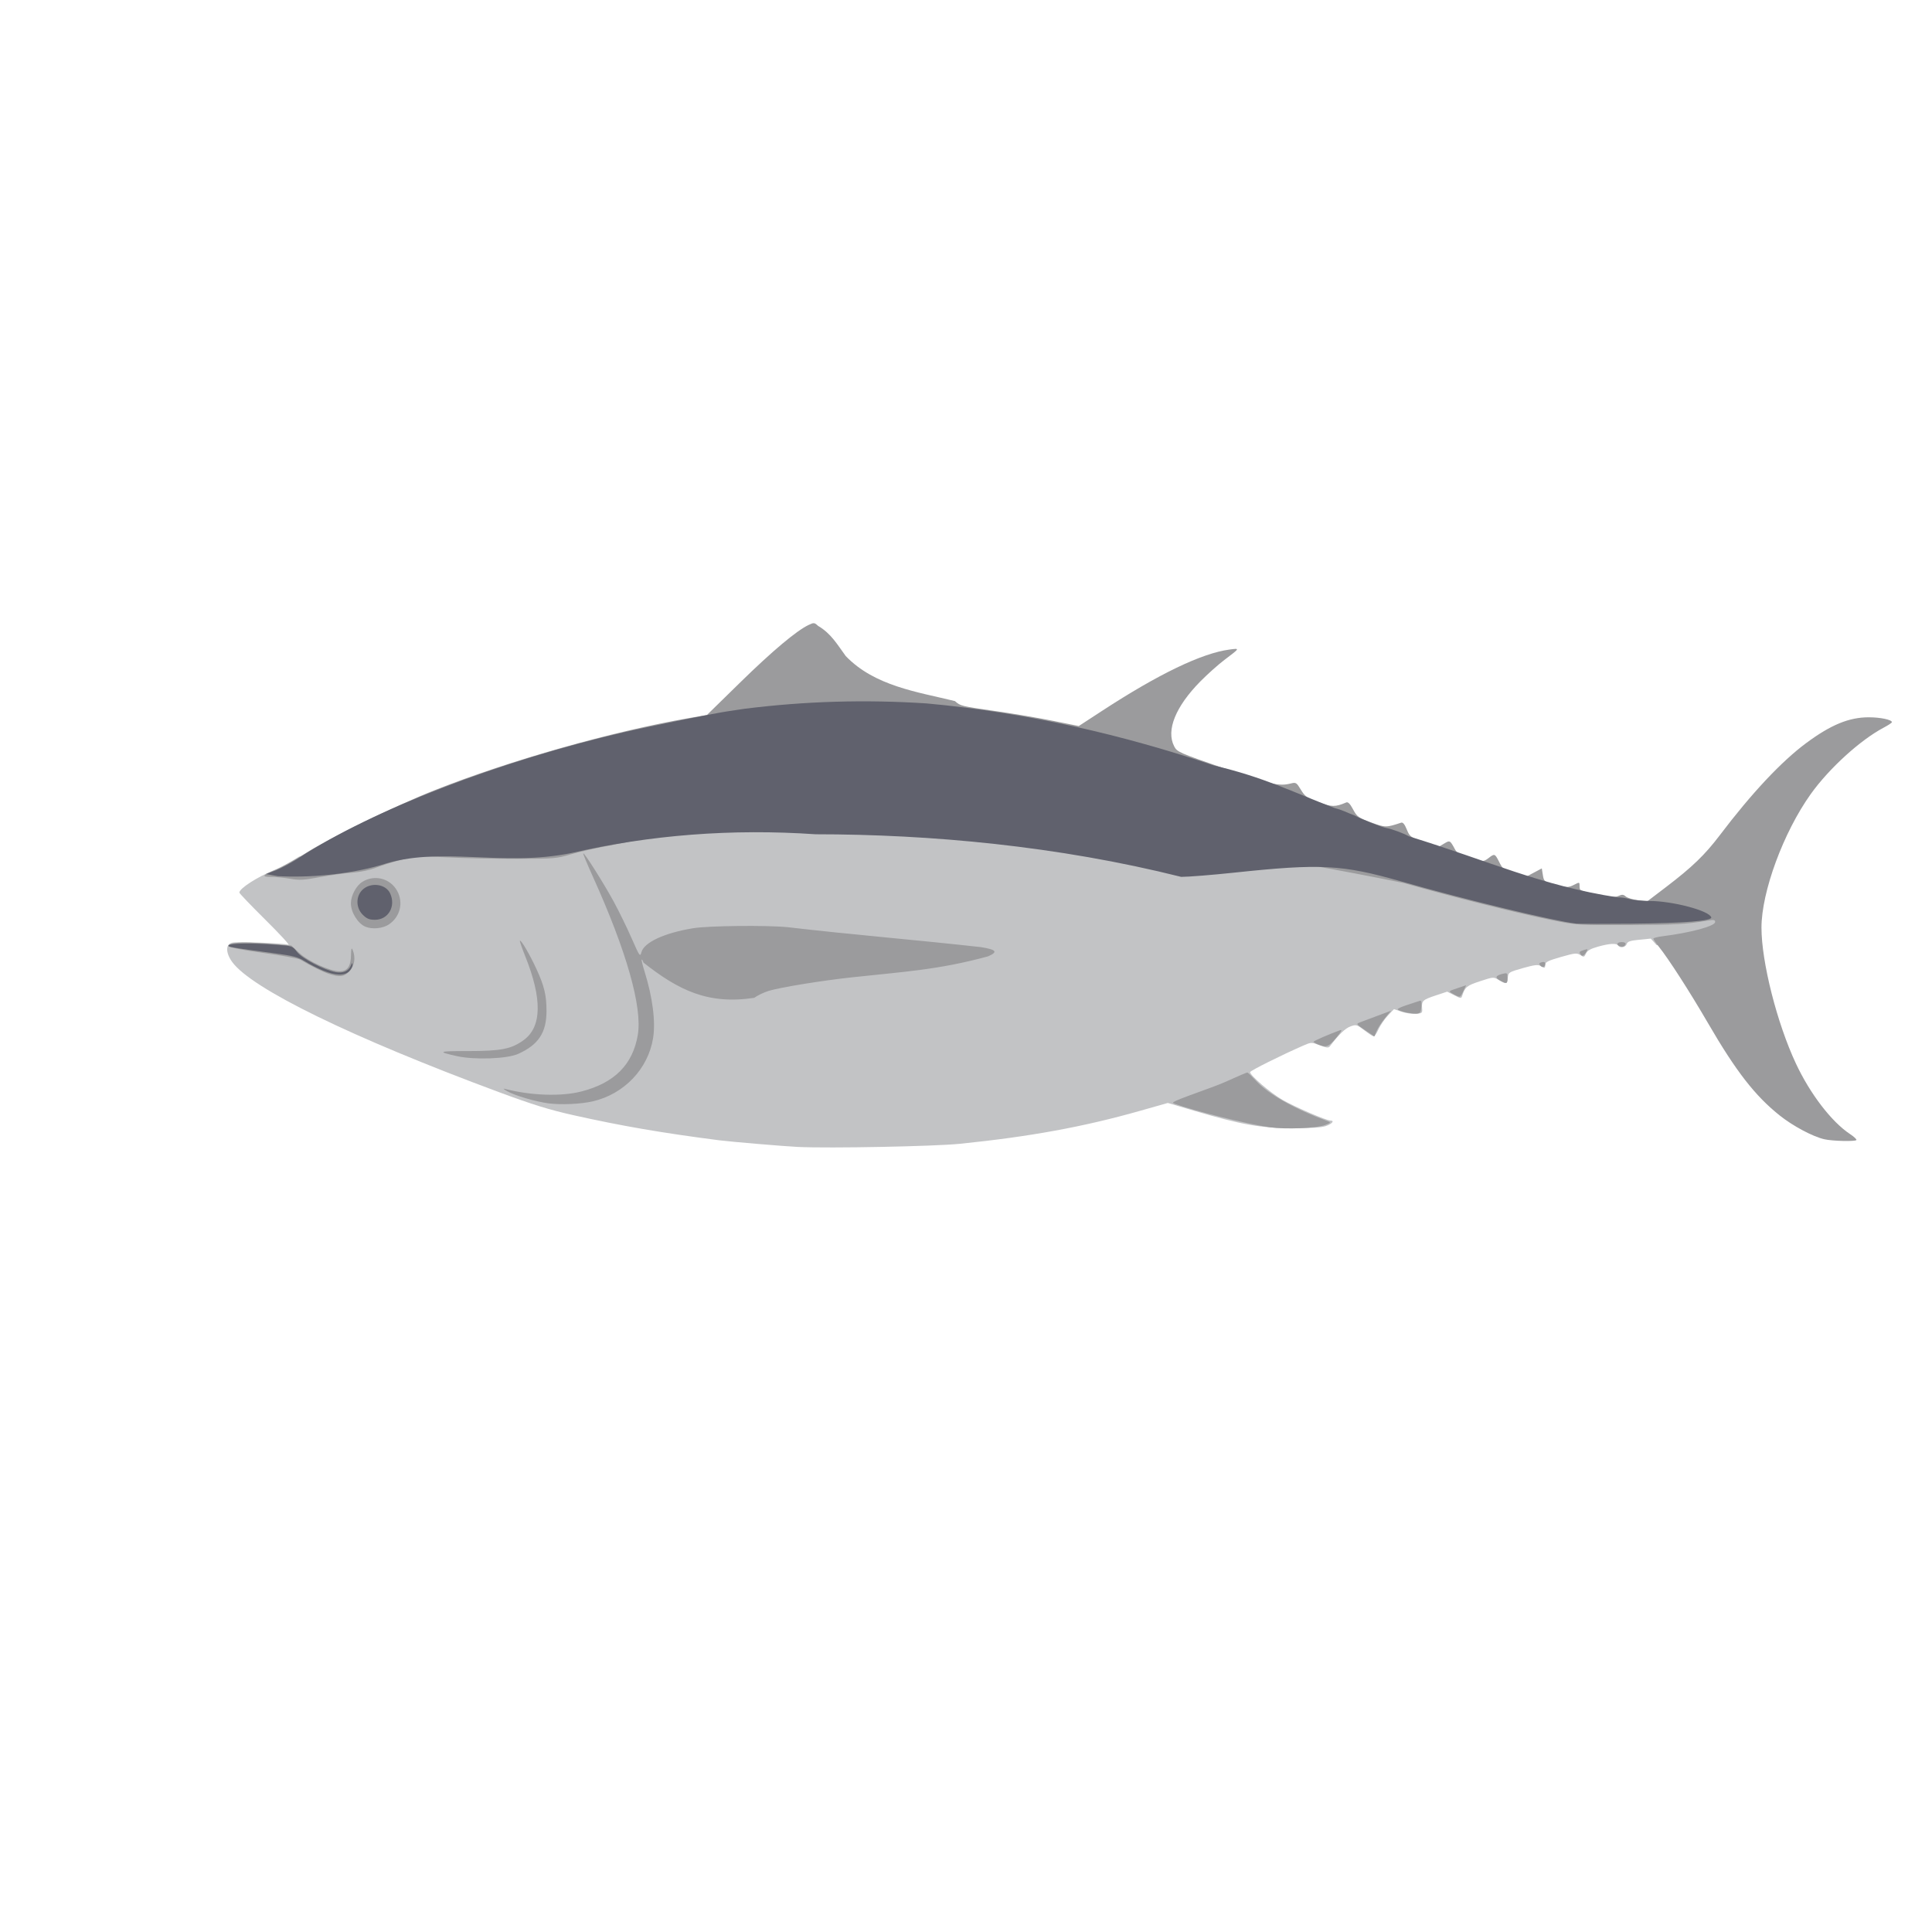 <?xml version="1.0" encoding="UTF-8" standalone="no"?>
<!-- Created with Inkscape (http://www.inkscape.org/) -->

<svg
   width="64"
   height="64"
   viewBox="0 0 16.933 16.933"
   version="1.1"
   id="svg5"
   inkscape:version="1.2 (dc2aedaf03, 2022-05-15)"
   sodipodi:docname="merou.svg"
   xml:space="preserve"
   xmlns:inkscape="http://www.inkscape.org/namespaces/inkscape"
   xmlns:sodipodi="http://sodipodi.sourceforge.net/DTD/sodipodi-0.dtd"
   xmlns="http://www.w3.org/2000/svg"
   xmlns:svg="http://www.w3.org/2000/svg"><sodipodi:namedview
     id="namedview7"
     pagecolor="#ffffff"
     bordercolor="#666666"
     borderopacity="1.0"
     inkscape:pageshadow="2"
     inkscape:pageopacity="0.0"
     inkscape:pagecheckerboard="0"
     inkscape:document-units="mm"
     showgrid="false"
     units="px"
     inkscape:zoom="22.627417"
     inkscape:cx="32.283844"
     inkscape:cy="30.317203"
     inkscape:window-width="1920"
     inkscape:window-height="1017"
     inkscape:window-x="1912"
     inkscape:window-y="-8"
     inkscape:window-maximized="1"
     inkscape:current-layer="g28046"
     inkscape:showpageshadow="2"
     inkscape:deskcolor="#d1d1d1" /><defs
     id="defs2"><pattern
       id="EMFhbasepattern"
       patternUnits="userSpaceOnUse"
       width="6"
       height="6"
       x="0"
       y="0" /><pattern
       id="EMFhbasepattern-5"
       patternUnits="userSpaceOnUse"
       width="6"
       height="6"
       x="0"
       y="0" /><pattern
       id="EMFhbasepattern-56"
       patternUnits="userSpaceOnUse"
       width="6"
       height="6"
       x="0"
       y="0" /><pattern
       id="EMFhbasepattern-6"
       patternUnits="userSpaceOnUse"
       width="6"
       height="6"
       x="0"
       y="0" /><pattern
       id="EMFhbasepattern-62"
       patternUnits="userSpaceOnUse"
       width="6"
       height="6"
       x="0"
       y="0" /><pattern
       id="EMFhbasepattern-8"
       patternUnits="userSpaceOnUse"
       width="6"
       height="6"
       x="0"
       y="0" /><pattern
       id="EMFhbasepattern-81"
       patternUnits="userSpaceOnUse"
       width="6"
       height="6"
       x="0"
       y="0" /><pattern
       id="EMFhbasepattern-9"
       patternUnits="userSpaceOnUse"
       width="6"
       height="6"
       x="0"
       y="0" /><pattern
       id="EMFhbasepattern-52"
       patternUnits="userSpaceOnUse"
       width="6"
       height="6"
       x="0"
       y="0" /><pattern
       id="EMFhbasepattern-0"
       patternUnits="userSpaceOnUse"
       width="6"
       height="6"
       x="0"
       y="0" /><pattern
       id="EMFhbasepattern-7"
       patternUnits="userSpaceOnUse"
       width="6"
       height="6"
       x="0"
       y="0" /><pattern
       id="EMFhbasepattern-65"
       patternUnits="userSpaceOnUse"
       width="6"
       height="6"
       x="0"
       y="0" /><pattern
       id="EMFhbasepattern-3"
       patternUnits="userSpaceOnUse"
       width="6"
       height="6"
       x="0"
       y="0" /><pattern
       id="EMFhbasepattern-90"
       patternUnits="userSpaceOnUse"
       width="6"
       height="6"
       x="0"
       y="0" /><pattern
       id="EMFhbasepattern-4"
       patternUnits="userSpaceOnUse"
       width="6"
       height="6"
       x="0"
       y="0" /><pattern
       id="EMFhbasepattern-2"
       patternUnits="userSpaceOnUse"
       width="6"
       height="6"
       x="0"
       y="0" /><pattern
       id="EMFhbasepattern-40"
       patternUnits="userSpaceOnUse"
       width="6"
       height="6"
       x="0"
       y="0" /><pattern
       id="EMFhbasepattern-74"
       patternUnits="userSpaceOnUse"
       width="6"
       height="6"
       x="0"
       y="0" /><pattern
       id="EMFhbasepattern-656"
       patternUnits="userSpaceOnUse"
       width="6"
       height="6"
       x="0"
       y="0" /><pattern
       id="EMFhbasepattern-76"
       patternUnits="userSpaceOnUse"
       width="6"
       height="6"
       x="0"
       y="0" /><pattern
       id="EMFhbasepattern-1"
       patternUnits="userSpaceOnUse"
       width="6"
       height="6"
       x="0"
       y="0" /><pattern
       id="EMFhbasepattern-42"
       patternUnits="userSpaceOnUse"
       width="6"
       height="6"
       x="0"
       y="0" /><pattern
       id="EMFhbasepattern-73"
       patternUnits="userSpaceOnUse"
       width="6"
       height="6"
       x="0"
       y="0" /><pattern
       id="EMFhbasepattern-566"
       patternUnits="userSpaceOnUse"
       width="6"
       height="6"
       x="0"
       y="0" /><pattern
       id="EMFhbasepattern-71"
       patternUnits="userSpaceOnUse"
       width="6"
       height="6"
       x="0"
       y="0" /><pattern
       id="EMFhbasepattern-31"
       patternUnits="userSpaceOnUse"
       width="6"
       height="6"
       x="0"
       y="0" /><pattern
       id="EMFhbasepattern-60"
       patternUnits="userSpaceOnUse"
       width="6"
       height="6"
       x="0"
       y="0" /><pattern
       id="EMFhbasepattern-28"
       patternUnits="userSpaceOnUse"
       width="6"
       height="6"
       x="0"
       y="0" /><pattern
       id="EMFhbasepattern-02"
       patternUnits="userSpaceOnUse"
       width="6"
       height="6"
       x="0"
       y="0" /><pattern
       id="EMFhbasepattern-57"
       patternUnits="userSpaceOnUse"
       width="6"
       height="6"
       x="0"
       y="0" /><pattern
       id="EMFhbasepattern-50"
       patternUnits="userSpaceOnUse"
       width="6"
       height="6"
       x="0"
       y="0" /><pattern
       id="EMFhbasepattern-45"
       patternUnits="userSpaceOnUse"
       width="6"
       height="6"
       x="0"
       y="0" /><pattern
       id="EMFhbasepattern-33"
       patternUnits="userSpaceOnUse"
       width="6"
       height="6"
       x="0"
       y="0" /><pattern
       id="EMFhbasepattern-21"
       patternUnits="userSpaceOnUse"
       width="6"
       height="6"
       x="0"
       y="0" /><pattern
       id="EMFhbasepattern-818"
       patternUnits="userSpaceOnUse"
       width="6"
       height="6"
       x="0"
       y="0" /><pattern
       id="EMFhbasepattern-32"
       patternUnits="userSpaceOnUse"
       width="6"
       height="6"
       x="0"
       y="0" /><pattern
       id="EMFhbasepattern-38"
       patternUnits="userSpaceOnUse"
       width="6"
       height="6"
       x="0"
       y="0" /><pattern
       id="EMFhbasepattern-39"
       patternUnits="userSpaceOnUse"
       width="6"
       height="6"
       x="0"
       y="0" /><pattern
       id="EMFhbasepattern-86"
       patternUnits="userSpaceOnUse"
       width="6"
       height="6"
       x="0"
       y="0" /><pattern
       id="EMFhbasepattern-07"
       patternUnits="userSpaceOnUse"
       width="6"
       height="6"
       x="0"
       y="0" /><pattern
       id="EMFhbasepattern-524"
       patternUnits="userSpaceOnUse"
       width="6"
       height="6"
       x="0"
       y="0" /><pattern
       id="EMFhbasepattern-508"
       patternUnits="userSpaceOnUse"
       width="6"
       height="6"
       x="0"
       y="0" /><pattern
       id="EMFhbasepattern-217"
       patternUnits="userSpaceOnUse"
       width="6"
       height="6"
       x="0"
       y="0" /><pattern
       id="EMFhbasepattern-84"
       patternUnits="userSpaceOnUse"
       width="6"
       height="6"
       x="0"
       y="0" /><pattern
       id="EMFhbasepattern-96"
       patternUnits="userSpaceOnUse"
       width="6"
       height="6"
       x="0"
       y="0" /><pattern
       id="EMFhbasepattern-48"
       patternUnits="userSpaceOnUse"
       width="6"
       height="6"
       x="0"
       y="0" /><pattern
       id="EMFhbasepattern-23"
       patternUnits="userSpaceOnUse"
       width="6"
       height="6"
       x="0"
       y="0" /><pattern
       id="EMFhbasepattern-36"
       patternUnits="userSpaceOnUse"
       width="6"
       height="6"
       x="0"
       y="0" /><pattern
       id="EMFhbasepattern-900"
       patternUnits="userSpaceOnUse"
       width="6"
       height="6"
       x="0"
       y="0" /><pattern
       id="EMFhbasepattern-37"
       patternUnits="userSpaceOnUse"
       width="6"
       height="6"
       x="0"
       y="0" /><pattern
       id="EMFhbasepattern-11"
       patternUnits="userSpaceOnUse"
       width="6"
       height="6"
       x="0"
       y="0" /><pattern
       id="EMFhbasepattern-95"
       patternUnits="userSpaceOnUse"
       width="6"
       height="6"
       x="0"
       y="0" /><pattern
       id="EMFhbasepattern-10"
       patternUnits="userSpaceOnUse"
       width="6"
       height="6"
       x="0"
       y="0" /><pattern
       id="EMFhbasepattern-909"
       patternUnits="userSpaceOnUse"
       width="6"
       height="6"
       x="0"
       y="0" /><pattern
       id="EMFhbasepattern-06"
       patternUnits="userSpaceOnUse"
       width="6"
       height="6"
       x="0"
       y="0" /><pattern
       id="EMFhbasepattern-34"
       patternUnits="userSpaceOnUse"
       width="6"
       height="6"
       x="0"
       y="0" /><pattern
       id="EMFhbasepattern-41"
       patternUnits="userSpaceOnUse"
       width="6"
       height="6"
       x="0"
       y="0" /><pattern
       id="EMFhbasepattern-82"
       patternUnits="userSpaceOnUse"
       width="6"
       height="6"
       x="0"
       y="0" /><pattern
       id="EMFhbasepattern-94"
       patternUnits="userSpaceOnUse"
       width="6"
       height="6"
       x="0"
       y="0" /><pattern
       id="EMFhbasepattern-738"
       patternUnits="userSpaceOnUse"
       width="6"
       height="6"
       x="0"
       y="0" /><pattern
       id="EMFhbasepattern-19"
       patternUnits="userSpaceOnUse"
       width="6"
       height="6"
       x="0"
       y="0" /><pattern
       id="EMFhbasepattern-342"
       patternUnits="userSpaceOnUse"
       width="6"
       height="6"
       x="0"
       y="0" /><pattern
       id="EMFhbasepattern-77"
       patternUnits="userSpaceOnUse"
       width="6"
       height="6"
       x="0"
       y="0" /><pattern
       id="EMFhbasepattern-29"
       patternUnits="userSpaceOnUse"
       width="6"
       height="6"
       x="0"
       y="0" /><pattern
       id="EMFhbasepattern-219"
       patternUnits="userSpaceOnUse"
       width="6"
       height="6"
       x="0"
       y="0" /><pattern
       id="EMFhbasepattern-105"
       patternUnits="userSpaceOnUse"
       width="6"
       height="6"
       x="0"
       y="0" /><pattern
       id="EMFhbasepattern-104"
       patternUnits="userSpaceOnUse"
       width="6"
       height="6"
       x="0"
       y="0" /><pattern
       id="EMFhbasepattern-44"
       patternUnits="userSpaceOnUse"
       width="6"
       height="6"
       x="0"
       y="0" /><pattern
       id="EMFhbasepattern-87"
       patternUnits="userSpaceOnUse"
       width="6"
       height="6"
       x="0"
       y="0" /><pattern
       id="EMFhbasepattern-93"
       patternUnits="userSpaceOnUse"
       width="6"
       height="6"
       x="0"
       y="0" /><pattern
       id="EMFhbasepattern-324"
       patternUnits="userSpaceOnUse"
       width="6"
       height="6"
       x="0"
       y="0" /><pattern
       id="EMFhbasepattern-20"
       patternUnits="userSpaceOnUse"
       width="6"
       height="6"
       x="0"
       y="0" /><pattern
       id="EMFhbasepattern-78"
       patternUnits="userSpaceOnUse"
       width="6"
       height="6"
       x="0"
       y="0" /><pattern
       id="EMFhbasepattern-313"
       patternUnits="userSpaceOnUse"
       width="6"
       height="6"
       x="0"
       y="0" /><pattern
       id="EMFhbasepattern-3422"
       patternUnits="userSpaceOnUse"
       width="6"
       height="6"
       x="0"
       y="0" /><pattern
       id="EMFhbasepattern-957"
       patternUnits="userSpaceOnUse"
       width="6"
       height="6"
       x="0"
       y="0" /><pattern
       id="EMFhbasepattern-75"
       patternUnits="userSpaceOnUse"
       width="6"
       height="6"
       x="0"
       y="0" /><pattern
       id="EMFhbasepattern-429"
       patternUnits="userSpaceOnUse"
       width="6"
       height="6"
       x="0"
       y="0" /><pattern
       id="EMFhbasepattern-102"
       patternUnits="userSpaceOnUse"
       width="6"
       height="6"
       x="0"
       y="0" /><pattern
       id="EMFhbasepattern-233"
       patternUnits="userSpaceOnUse"
       width="6"
       height="6"
       x="0"
       y="0" /><pattern
       id="EMFhbasepattern-18"
       patternUnits="userSpaceOnUse"
       width="6"
       height="6"
       x="0"
       y="0" /><pattern
       id="EMFhbasepattern-334"
       patternUnits="userSpaceOnUse"
       width="6"
       height="6"
       x="0"
       y="0" /><pattern
       id="EMFhbasepattern-317"
       patternUnits="userSpaceOnUse"
       width="6"
       height="6"
       x="0"
       y="0" /><pattern
       id="EMFhbasepattern-509"
       patternUnits="userSpaceOnUse"
       width="6"
       height="6"
       x="0"
       y="0" /><pattern
       id="EMFhbasepattern-657"
       patternUnits="userSpaceOnUse"
       width="6"
       height="6"
       x="0"
       y="0" /><pattern
       id="EMFhbasepattern-83"
       patternUnits="userSpaceOnUse"
       width="6"
       height="6"
       x="0"
       y="0" /><pattern
       id="EMFhbasepattern-390"
       patternUnits="userSpaceOnUse"
       width="6"
       height="6"
       x="0"
       y="0" /><pattern
       id="EMFhbasepattern-24"
       patternUnits="userSpaceOnUse"
       width="6"
       height="6"
       x="0"
       y="0" /><pattern
       id="EMFhbasepattern-63"
       patternUnits="userSpaceOnUse"
       width="6"
       height="6"
       x="0"
       y="0" /><pattern
       id="EMFhbasepattern-631"
       patternUnits="userSpaceOnUse"
       width="6"
       height="6"
       x="0"
       y="0" /><pattern
       id="EMFhbasepattern-98"
       patternUnits="userSpaceOnUse"
       width="6"
       height="6"
       x="0"
       y="0" /><pattern
       id="EMFhbasepattern-79"
       patternUnits="userSpaceOnUse"
       width="6"
       height="6"
       x="0"
       y="0" /><pattern
       id="EMFhbasepattern-489"
       patternUnits="userSpaceOnUse"
       width="6"
       height="6"
       x="0"
       y="0" /><pattern
       id="EMFhbasepattern-811"
       patternUnits="userSpaceOnUse"
       width="6"
       height="6"
       x="0"
       y="0" /><pattern
       id="EMFhbasepattern-450"
       patternUnits="userSpaceOnUse"
       width="6"
       height="6"
       x="0"
       y="0" /><pattern
       id="EMFhbasepattern-321"
       patternUnits="userSpaceOnUse"
       width="6"
       height="6"
       x="0"
       y="0" /><pattern
       id="EMFhbasepattern-371"
       patternUnits="userSpaceOnUse"
       width="6"
       height="6"
       x="0"
       y="0" /><pattern
       id="EMFhbasepattern-49"
       patternUnits="userSpaceOnUse"
       width="6"
       height="6"
       x="0"
       y="0" /><pattern
       id="EMFhbasepattern-576"
       patternUnits="userSpaceOnUse"
       width="6"
       height="6"
       x="0"
       y="0" /><pattern
       id="EMFhbasepattern-03"
       patternUnits="userSpaceOnUse"
       width="6"
       height="6"
       x="0"
       y="0" /><pattern
       id="EMFhbasepattern-795"
       patternUnits="userSpaceOnUse"
       width="6"
       height="6"
       x="0"
       y="0" /><pattern
       id="EMFhbasepattern-54"
       patternUnits="userSpaceOnUse"
       width="6"
       height="6"
       x="0"
       y="0" /><pattern
       id="EMFhbasepattern-22"
       patternUnits="userSpaceOnUse"
       width="6"
       height="6"
       x="0"
       y="0" /><pattern
       id="EMFhbasepattern-418"
       patternUnits="userSpaceOnUse"
       width="6"
       height="6"
       x="0"
       y="0" /><pattern
       id="EMFhbasepattern-26"
       patternUnits="userSpaceOnUse"
       width="6"
       height="6"
       x="0"
       y="0" /><pattern
       id="EMFhbasepattern-832"
       patternUnits="userSpaceOnUse"
       width="6"
       height="6"
       x="0"
       y="0" /><pattern
       id="EMFhbasepattern-824"
       patternUnits="userSpaceOnUse"
       width="6"
       height="6"
       x="0"
       y="0" /><pattern
       id="EMFhbasepattern-8182"
       patternUnits="userSpaceOnUse"
       width="6"
       height="6"
       x="0"
       y="0" /><pattern
       id="EMFhbasepattern-779"
       patternUnits="userSpaceOnUse"
       width="6"
       height="6"
       x="0"
       y="0" /><pattern
       id="EMFhbasepattern-714"
       patternUnits="userSpaceOnUse"
       width="6"
       height="6"
       x="0"
       y="0" /><pattern
       id="EMFhbasepattern-500"
       patternUnits="userSpaceOnUse"
       width="6"
       height="6"
       x="0"
       y="0" /><pattern
       id="EMFhbasepattern-839"
       patternUnits="userSpaceOnUse"
       width="6"
       height="6"
       x="0"
       y="0" /><pattern
       id="EMFhbasepattern-320"
       patternUnits="userSpaceOnUse"
       width="6"
       height="6"
       x="0"
       y="0" /><pattern
       id="EMFhbasepattern-66"
       patternUnits="userSpaceOnUse"
       width="6"
       height="6"
       x="0"
       y="0" /><pattern
       id="EMFhbasepattern-91"
       patternUnits="userSpaceOnUse"
       width="6"
       height="6"
       x="0"
       y="0" /><pattern
       id="EMFhbasepattern-835"
       patternUnits="userSpaceOnUse"
       width="6"
       height="6"
       x="0"
       y="0" /><pattern
       id="EMFhbasepattern-561"
       patternUnits="userSpaceOnUse"
       width="6"
       height="6"
       x="0"
       y="0" /></defs><g
     inkscape:label="Calque 1"
     inkscape:groupmode="layer"
     id="layer1"><g
       id="g4128"
       transform="translate(-0.631,0.126)"><g
         id="g5578"
         transform="translate(0.089,0.089)"><g
           id="g7501"
           transform="translate(-0.063,0.947)"><g
             id="g9467"
             transform="translate(-0.089,-0.803)"><g
               id="g10302"
               transform="translate(0.312,-0.045)"><g
                 id="g11479"
                 transform="translate(-0.126,0.063)"><g
                   id="g11873"
                   transform="translate(-0.236,0.665)"><g
                     id="g12382"
                     transform="translate(-121.985,-82.268)"><g
                       id="g13305"
                       transform="matrix(0.133,0,0,0.133,114.639,78.216)"><g
                         id="g17429"
                         transform="translate(0.905,5.664)"><g
                           id="g18595"
                           transform="translate(-3.363,-8.745)"><g
                             id="g21002"
                             transform="translate(1.708,-2.82)"><g
                               id="g23814"
                               transform="translate(8.725,-1.122)"><g
                                 id="g24838"
                                 transform="translate(11.143,-0.857)"><g
                                   id="g25315"
                                   transform="translate(-3.49,2.493)"><g
                                   id="g27220"
                                   transform="translate(2.468,1.234)"><g
                                   id="g29753"
                                   transform="translate(1.476,-2.374)"><g
                                   id="g30615"
                                   transform="translate(0.92,1.369)"><g
                                   id="g31433"
                                   transform="translate(-2.468,-1.41)"><g
                                   id="g31731"
                                   transform="translate(1.058,-0.705)"><g
                                   id="g33243"
                                   transform="matrix(1.077,0,0,1.077,-7.373,-3.174)"><g
                                   id="g35254"
                                   transform="translate(-2.214,-0.92)"><g
                                   id="g36749"
                                   transform="translate(-0.982,-2.782)"><g
                                   id="g37297"
                                   transform="translate(-6.776,-3.503)"><g
                                   id="g38955"
                                   transform="matrix(1.217,0,0,1.217,-23.105,-18.212)"><g
                                   id="g39618"
                                   transform="translate(-0.269,-0.269)"><g
                                   id="g40032"
                                   transform="translate(-1.901,-3.042)"><g
                                   id="g40543"
                                   transform="translate(0.38,-2.091)"><g
                                   id="g41372"
                                   transform="translate(1.966,-7.93)"><g
                                   id="g43278"
                                   transform="translate(1.521,-0.38)"><g
                                   id="g44210"
                                   transform="matrix(1.158,0,0,1.158,-18.904,-21.776)"><g
                                   id="g44833"
                                   transform="matrix(1.12,0,0,1.12,-12.539,-14.548)"><g
                                   id="g47597"
                                   transform="translate(3.111,-1.244)"><g
                                   id="g48754"
                                   transform="translate(-2.904,-6.637)"><g
                                   id="g234"
                                   transform="matrix(0.041,0,0,0.041,104.64,119.672)"><g
                                   id="g2138"
                                   transform="translate(-86.211,-40.57)"><g
                                   id="g2696"
                                   transform="translate(-124306.44,-9412.237)"><g
                                   id="g3765"
                                   transform="translate(25.356,-50.712)"><g
                                   id="g4557"
                                   transform="translate(46.617,-35.859)"><g
                                   id="g5244"
                                   transform="translate(7.172,14.344)"><g
                                   id="g5807"
                                   transform="translate(-5.198,-21.114)"><g
                                   id="g6945"
                                   transform="translate(-10.143,-243.42)"><g
                                   id="g11108"
                                   transform="translate(18.189,-37.636)"><g
                                   id="g15049"
                                   transform="translate(-65.926,141.995)"><g
                                   id="g19861"
                                   transform="matrix(0.074,0,0,0.074,115423.38,9039.231)"><g
                                   id="g20437"
                                   transform="translate(-478.388,-785.882)"><g
                                   id="g21032"
                                   transform="translate(2047.188,-1072.337)"><g
                                   id="g21869"
                                   transform="matrix(0.043,0,0,0.043,117368,10137.003)"><g
                                   id="g25455"
                                   transform="translate(154741.46,-87178.414)"><g
                                   id="g26278"
                                   transform="translate(-18012.371,-8233.442)"><g
                                   id="g27240"
                                   transform="translate(-0.004,5582.762)"><g
                                   id="g28306"
                                   transform="translate(-15790.441,-2255.777)"><g
                                   id="g33735"
                                   transform="translate(14662.549,-16918.328)"><g
                                   id="g37868"
                                   transform="translate(-5075.498,25941.433)"><g
                                   id="g76752"
                                   transform="matrix(-1,0,0,1,9442.317,-1595.075)"><g
                                   id="g82459"
                                   transform="translate(3383.667,-1127.889)"><g
                                   id="g83208"
                                   transform="matrix(0.203,0,0,0.203,-15348.528,66747.475)"><g
                                   id="g83934"
                                   transform="matrix(-1,0,0,1,240692.18,94139.78)"><g
                                   id="g84550"
                                   transform="translate(-8.7627443e-5,55472.344)"><g
                                   id="g9096"
                                   transform="translate(31379.925,-62759.843)"><g
                                   id="g11527"
                                   transform="translate(61019.625,105397.54)"><g
                                   id="g13422"
                                   transform="translate(-44377.907,44377.908)"><g
                                   id="g1137"
                                   transform="translate(-3.3240812e-4,138680.92)"><g
                                   id="g3632"
                                   transform="translate(177511.65,-22188.943)"><g
                                   id="g20655"
                                   transform="translate(-15689.965,-78449.801)"><g
                                   id="g21357"
                                   transform="translate(-90217.312,58837.353)"><g
                                   id="g27825"
                                   transform="translate(-113718.43,58246.006)"><g
                                   id="g28046"
                                   transform="translate(22188.955,-116492.02)"><path
                                   style="fill:#c2c3c5;stroke-width:2511.83"
                                   d="m -285703.62,194272.31 c -18925.07,-872.13 -99117.28,-7659.46 -115544.09,-9779.42 -83930.82,-10831.73 -142667.83,-20957.01 -213505.37,-36804.74 -34794.77,-7784.25 -59808.58,-15532.72 -108555.63,-33626.92 C -939463.39,33827.638 -1085349,-37348.828 -1113765.2,-76439.504 c -9623.8,-13238.916 -9819.7,-25852.286 -438.1,-28206.926 7541.5,-1892.79 75209.4,542.81 82666.3,2975.44 2664.3,869.14 -12393.3,-15495.52 -33461.2,-36365.95 -21068,-20870.4 -38305.4,-38862.55 -38305.4,-39982.5 0,-6037.98 26311.7,-22997.64 51492.5,-33190.34 8289,-3355.25 24312.4,-12060.92 35607.5,-19345.92 300357.21,-66995.47 797486.12,-148350.23 1104020.462,-71497.23 169491.208,42494.12 440449.588,57408.7 582754.068,101936.46 119599.03,37423.12 319732.55,17549.64 391767.87,65464.57 5931.6,3945.42 -53783.2,39404.926 -91230.96,33425.58 l -8432.99,-9464.77 -16899.2,1659.36 c -13380.13,1313.81 -17207.58,2630.91 -18380.02,6324.98 -1570.35,4947.754 -9834.81,6377.989 -12445.51,2153.8 -2265.16,-3665.14 -12710.9,-3081.56 -29583.85,1652.755 -10811.56,3033.56 -15572.73,5767.358 -17531.48,10066.327 -2483.42,5450.541 -3118.14,5620.617 -8301.57,2224.299 -5044.4,-3305.239 -7926.67,-3016.882 -28474.16,2848.79 -18264.48,5213.952 -22861.62,7464.901 -22861.62,11193.936 0,5425.725 -961.41,5678.49 -7075.57,1860.109 -3480.34,-2173.484 -9286.96,-1449.224 -25712.15,3207.128 -20607.39,5841.934 -21239.19,6247.092 -22003.69,14110.746 -912.65,9387.455 -2557.09,9807.383 -13158.69,3360.173 -7731.2,-4701.614 -7930.62,-4689.055 -27522.02,1733.664 -19305.33,6328.928 -21975.78,8509.32 -26074.23,21289.375 -1351.62,4214.722 -2025.56,4170.288 -11713.38,-772.06 l -10279.23,-5244.069 -16772.46,5540.666 c -18967.41,6265.755 -20871.15,8042.069 -19944.81,18609.882 618.96,7061.126 54.25,7585.344 -8969.87,8327.639 -5296.71,435.702 -14713.68,-939.876 -20926.61,-3056.845 l -11296.22,-3849 -8827.9,9336.415 C 573065.3,7022.012 566887.46,16027.267 564192.07,21898.665 c -2695.37,5871.398 -5815.56,10675.27 -6933.75,10675.27 -1118.19,0 -7301.08,-4022.417 -13739.75,-8938.717 -11209.06,-8558.728 -12085.28,-8801.798 -20613.44,-5717.976 -7512.85,2716.668 -16838.72,11736.09 -29942.1,28958.137 -2048.19,2691.977 -4792.46,2432.982 -14867.66,-1403.232 -12168.07,-4633.067 -12530.68,-4628.27 -23862.36,316.163 -32354.51,14117.504 -78069.97,36937.186 -78069.97,38970.058 0,4808.267 29613.32,30221.212 47072.03,40395.292 17309.58,10087.18 64589.42,30499.85 70643.75,30499.85 6278.82,0 2298,4830.17 -6567.4,7968.65 -6401.47,2266.2 -22295.64,3291.72 -49608.6,3200.82 -46210.38,-153.72 -74124.34,-5104.74 -142508.38,-25275.92 l -39523.41,-11658.2 -40855.09,11586.64 c -82410.73,23372.03 -160753.792,37708.56 -263151.823,48155.96 -37554.741,3831.62 -190177.197,6815.59 -237367.737,4640.85 z"
                                   id="path28052"
                                   sodipodi:nodetypes="sssssssssscsssccssssssssssssssscsssscsssssssssssssscsss" /><path
                                   style="fill:#9b9b9d;stroke-width:2511.83"
                                   d="m 1216499.6,182967.13 c -16950.5,-3971.68 -45553.7,-19209.03 -64863.3,-34553.66 -36267.4,-28820.39 -64299,-64884.842 -105193.6,-135338.279 -26412.8,-45503.976 -58000.56,-94599.263 -72118.29,-112089.649 -4334.99,-5370.612 -7881.81,-10594.042 -7881.81,-11607.582 0,-1013.58 5934.19,-2584 13187.09,-3489.84 41273.71,-5154.77 77238.71,-14874.26 77238.71,-20873.64 0,-3177.81 -1947.5,-3561.82 -10675.3,-2104.94 -32495.4,5424.3 -47368.42,6254.08 -116299.41,6488.43 -74567.38,253.52 -75937.33,164.53 -113032.26,-7346.32 -50673.74,-10260.16 -145644.62,-34087.01 -215549.95,-54078.42 -378425.6,-76287.23 -797895.79,-129311.67 -1159548.43,-55471.59 -20031.83,3544.97 -46594.41,9489.18 -59027.96,13209.35 -21663.31,6481.75 -25016.7,6766.54 -80378.49,6826.35 -31774.62,34.41 -77552.69,-932.32 -101729.03,-2148.09 -41007.88,-2062.16 -45420.13,-1843.49 -65765.13,3259.67 -11994.48,3008.59 -28853.26,8231.11 -37463.97,11605.63 -9701.45,3801.97 -23379.62,6680.91 -35963.91,7569.59 -11169.43,788.74 -32481.75,3737.53 -47360.7,6552.83 -22912.46,4335.34 -29478.96,4696.19 -42906.86,2357.86 -8719.8,-1518.51 -21356.7,-2760.91 -28082,-2760.91 -14647.4,0 -13013.9,-2306.71 7615.7,-10754.91 8289,-3394.51 26939.3,-13724.03 41445.2,-22954.47 37063.33,-23584.43 132899.96,-70461.3 190898.87,-93375 110778.72,-43765.44 258989.43,-85712.59 373006.45,-105569.66 l 25118.28,-4374.57 48980.64,-47920.94 c 46736.73,-45725.57 81953.14,-75306.46 99765.81,-83800.73 7734.4,-3688.27 8528.84,-3612.22 13875.09,1328.26 19276.04,11259.54 28469.81,27852.32 40454.95,44126.32 42230.86,44075.41 105052.21,52534.78 159882.643,65963.4 8158.291,7256.08 8582.966,7359.53 61279.935,14928.21 24724.149,3551.04 61841.405,9863.66 82482.753,14028.05 l 37529.719,7571.62 34317.22,-22379.52 c 82618.45,-53878.47 145692.81,-84207.82 186282.84,-89574.22 15564.79,-2057.82 15693.57,-2318.05 -7535.48,15229.04 -8979.79,6783.28 -24804.3,20934.9 -35165.59,31448.05 -36329.7,36862.14 -50330.4,71559.11 -38301.49,94919.78 4246.88,8247.59 6671.22,9318.15 73467.08,32442.09 68463.08,23701.14 79934.22,26295.9 97219.29,21991.03 7608.93,-1895.02 8418.09,-1394.34 14786.65,9149.26 5968.91,9881.96 8910.94,11962.33 25797.36,18242.08 19178.93,7132.28 24714.85,7187.42 40536.48,403.6 2681.63,-1149.79 5577.91,1759.08 10047.31,10091.07 5838.44,10884.15 7691.19,12226.77 26374.19,19112.27 20767.42,7653.69 22011.96,7664.92 43956.99,396.52 2612.58,-865.3 5153.85,2157.13 8288.73,9858.09 4329.67,10635.96 5392.75,11423.12 25118.28,18599.04 l 20597.29,7493.06 8418.95,-5045.39 c 9135.82,-5474.98 9062.12,-5512.93 16724.93,8614.29 2594.69,4783.63 8002.45,8138.05 19234.52,11931.18 19095.07,6448.52 21770.89,6471.28 29720.53,253 8531.39,-6673.35 9216.87,-6451.33 14984.03,4853.22 5998.29,11757.65 5544.81,11440.48 25025.54,17503.58 l 15403.61,4794.12 11209.81,-5960.29 11209.79,-5960.32 1539.9,9630.08 c 1483.08,9274.72 2084.79,9781.56 16305.91,13735.38 18185.58,5056.03 20743.32,5079.29 30037.54,273.06 7236,-3741.87 7410.75,-3686.64 7410.75,2342.55 0,6950.61 17.58,6958.17 29874.5,12866.44 16353.13,3236.06 22484.07,3533.74 27327.83,1326.77 4979.87,-2268.98 7090.56,-2079.87 10420.47,933.67 2296.64,2078.44 10344.91,4498.04 17885.07,5376.87 l 13709.33,1597.93 27559.2,-20981.28 c 38016.6,-28942.64 56713.7,-46984.8 78530,-75779.24 46513.5,-61391.08 90112.6,-107896.3 126328.2,-134748.52 36155.1,-26807.42 62756.2,-37773.93 91626.8,-37773.93 17087.4,0 33891.3,3548.85 33891.3,7157.56 0,903.36 -5351.9,4466.34 -11893,7917.73 -34277,18086.02 -80025.5,59712.16 -106819.7,97194.21 -39996,55949.99 -72186.2,143205.4 -72186.2,195669.02 0,50161.132 22714.9,139759.797 50429,198916.739 20791.2,44379.561 52139.1,85251.421 79065.7,103086.801 6053.9,4009.96 10289.7,8008.29 9412.8,8885.17 -2338,2337.98 -35566.8,1467.31 -47095.7,-1234.01 z M 405138.55,165507.26 c -31789.44,-4386.4 -111055.34,-23959.6 -139214.49,-34376.35 -6064.31,-2243.34 -5823.68,-2350.09 56234.67,-24951.77 5526.03,-2012.58 13438.28,-5186.35 17582.8,-7052.839 20570.94,-9264.099 31247.82,-13803.977 32464.22,-13803.977 738.1,0 6099.67,5161.48 11914.61,11469.936 18718.24,20306.9 56622.37,41716.42 106330.85,60059.22 4302,1587.47 3580.33,2377.79 -5023.66,5501.73 -12627.94,4584.94 -57222.76,6336.79 -80289,3154.05 z M -651022.42,130433.78 c -19486.71,-2662.67 -48374.76,-11182.39 -60436.03,-17823.94 -4835.27,-2662.53 -6420.39,-4218.33 -3522.49,-3457.3 37855.26,9941.24 82591.36,11522.63 112144.35,3964.27 48442.56,-12389.54 75275.81,-39198.386 82727.28,-82652.057 6958.24,-40577.252 -16376.42,-122766.501 -65980.57,-232396.793 -8126.92,-17961.36 -14371.85,-33061.39 -13877.6,-33555.64 1461.76,-1461.73 30014.01,43747.88 44766.42,70883.11 7510.75,13815.06 19225.39,37804.67 26032.59,53310.26 11669.68,26581.548 12490.19,27758.414 14363.64,20601.89 3791.68,-14483.95 33650.7,-28329.53 75934.31,-35210.61 22340.15,-3635.54 106708.1,-4559.69 138095.93,-1512.67 92174.34,10827.27 186949.33,18453.31 283244.97,29233.536 22605.396,3748.979 25022.152,7007.573 10010.94,13498.137 -73363.278,19989.09 -124387.31,22526.121 -199062.36,30675.173 -44130.38,4768.052 -104662.57,14611.856 -121855.61,19816.314 -6925.11,2096.271 -16469.85,6673.073 -21210.57,10170.668 -67481.02,10309.226 -110849.21,-11040.214 -162183.51,-51610.004 -908.6,-2862.781 -2068.29,-4788.75 -2577.08,-4279.979 -508.77,508.796 1355.93,8223.65 4143.81,17144.131 11849.9,37916.672 16456.47,73855.23 12541.63,97845.122 -7349.96,45040.268 -42352.98,81741.972 -88144.69,92422.392 -17329.15,4041.83 -47202.52,5387.04 -65155.36,2933.99 z M -784904.88,61327.107 c -29527.09,-6590.057 -27721.71,-7402.634 16447.2,-7402.634 48203.23,0 63269.25,-2962.048 81225.08,-15969.173 26710.9,-19349.29 27502.2,-60264.281 2375.74,-122842.484 -4813.02,-11986.996 -8327.67,-22217.846 -7810.28,-22735.206 1637.21,-1637.21 14402.69,20133.279 24028.77,40979.116 11685.5,25305.638 14958.34,38904.374 14927.42,62024.118 -42.2,31622.81 -11797.96,49360.687 -41558.9,62707.235 -16207.84,7268.528 -63864.63,8990.637 -89635.03,3239.028 z M 476008.19,44380.983 c -3799.13,-1501.244 -6903.85,-3359.042 -6899.33,-4128.49 7.53,-1195.103 22633.2,-11022.103 38925.14,-16905.935 3552.15,-1282.84 1828.21,2010.116 -5885.51,11242.039 -11190.57,13393.092 -14187.16,14515.653 -26140.3,9792.386 z m 68466.28,-21052.711 c -13181.09,-8876.675 -13381.61,-9186.86 -7411.25,-11465.214 3374.99,-1287.94 14971.42,-5631.543 25769.82,-9652.428 L 582466.5,-5100.12 573578.17,5746.933 C 568689.57,11712.801 563189.6,20161.987 561355.96,24522.873 l -3333.85,7928.911 z M 602855.5,-2955.848 c -5871.39,-1343.803 -10675.26,-3300.668 -10675.26,-4348.577 0,-1047.909 6499.35,-3952.588 14443.01,-6454.87 7943.65,-2502.258 15933.12,-5119.884 17754.37,-5816.942 2465.79,-943.744 3107.19,1223.336 2511.83,8486.563 -687.06,8381.845 -1682.9,9811.828 -7079.11,10165.519 -3453.76,226.316 -11083.44,-687.889 -16954.84,-2031.692 z m 71365.03,-26307.154 c -8391.14,-4547.414 -8643.58,-4183.098 6366.3,-9187.74 l 11795.85,-3933.02 -4097.62,8592.838 c -4664.47,9781.46 -4480,9722.081 -14064.53,4527.922 z m 67764.42,-20123.41 c -7843.56,-4249.586 -6636.93,-7177.876 4044.75,-9815.948 6419.88,-1585.516 6907.52,-1154.763 6907.52,6101.833 0,8837.465 -920.1,9149.484 -10952.27,3714.115 z m -1713735.68,-9532.915 c -9034.09,-2826.661 -25867.31,-11175.4 -42382.97,-21020.61 -2763,-1647.081 -27630.1,-6140.666 -55260.2,-9985.748 -27630.1,-3845.081 -50039.2,-8091.804 -49797.9,-9437.139 1039.2,-5793.356 17405.3,-7042.616 54248.3,-4140.846 l 37754,2973.5 11551.6,10799.504 c 13118.1,12264.176 45151.93,26855.134 58959.18,26855.134 11530.59,0 16587.85,-7153.711 16820.47,-23793.316 131,-9370.124 733.5,-11332.088 2335.28,-7604.535 4788.27,11142.897 2833.48,23927.147 -4830.43,31591.061 -8021.79,8021.799 -13531.91,8727.12 -29397.33,3762.995 z M 800893.62,-71387.791 c -2227.26,-2683.687 -1741.02,-3723.132 2227.21,-4760.843 3239.26,-847.064 5076.61,-102.734 5076.61,2056.785 0,5082.508 -4077.13,6591.966 -7303.82,2704.058 z m 58693,-16773.134 c -2001.85,-3239.077 -1515.16,-3734.535 5913.3,-6019.947 5378.1,-1654.617 5566.59,-1397.732 2535.56,3455.698 -3648.85,5842.763 -5984.5,6551.626 -8448.86,2564.249 z m 57247.37,-11554.76 c -5482.31,-2192.925 -3386.32,-5860.925 3349.1,-5860.925 3892.6,0 6091.08,1193.45 5494.62,2982.8 -1177.89,3533.687 -4501.07,4615.205 -8843.72,2878.125 z M -918684.26,-128067.59 c -11087.29,-4586 -21350.53,-20996.15 -21350.53,-34137.83 0,-11440.55 7745.14,-25981.37 16829.44,-31595.78 17780.94,-10989.23 40553.24,-5162.79 50753.14,12985.49 9718.47,17291.68 4587.33,38317.74 -12065.86,49442.8 -8817.7,5890.59 -24295.8,7387.99 -34166.19,3305.32 z"
                                   id="path28050"
                                   sodipodi:nodetypes="ssssssssssccssssssssssssscsscccsscssssssssssssssscsssssscccsssssssscssssssssssssssssssssssssssssssssccccsccssssssssssssssscsssssscsscsssssssssscssssssssssscssssssssssssssssssssssss" /><path
                                   style="fill:#60616d;stroke-width:2511.83"
                                   d="m -980773.12,-63878.605 c -7900.27,-3249.125 -19768.68,-9284.094 -26374.18,-13411.077 -10036.5,-6270.553 -17169.6,-8190.72 -43407.9,-11684.949 -65445.9,-8715.642 -70744,-9658.406 -68256.7,-12145.689 2881.5,-2881.52 35358,-3184.93 69214.4,-646.62 23701.4,1776.963 24098.6,1914.435 30757.9,10645.299 7229.6,9478.483 39652.24,26404.11 56561.82,29527.041 10668.65,1970.328 19013.83,-1637.511 22225.45,-9608.571 1737.89,-4313.337 2245,-4546.912 2370.15,-1091.716 87.57,2417.634 -2101.43,6656.344 -4864.44,9419.355 -6757.24,6757.245 -20215.91,6404.082 -38226.5,-1003.073 z M 853410.34,-132613.88 c -34989.74,-4294.62 -160862.23,-34663.78 -256516.11,-61889.46 -86402.08,-24592.35 -117286.91,-26193.94 -244593.56,-12683.85 -31774.62,3372.01 -66419.71,6137.7 -76989.11,6146.02 -180663.41,-45302.61 -367529.128,-62291.79 -535036.82,-62355.54 -122713.77,-8434.11 -242835.97,995.2 -357017.97,27370.22 -103518.43,21083.66 -192306.24,-11150.05 -278722,17531.81 -49509.5,14476.99 -106707.87,18717.75 -151322.27,16467.94 l -17582.8,-3115.64 14113.2,-5318.67 c 7762.2,-2925.25 23586.7,-11480.44 35165.6,-19011.48 107203.43,-69726.74 292538.73,-141220.1 475693.26,-183499.37 37354.5,-8622.89 135063.32,-28294.91 151965.59,-30595.7 4835.27,-658.19 15573.33,-2261.55 23862.36,-3563.02 88584.76,-11062 175828.03,-13689.42 266253.762,-7809.57 147391.148,13448.5 288091.808,46134.36 420731.178,90926.31 73403.86,17181.91 114401.51,38596.92 176455.91,62222.1 12343.06,3146 17141.58,6346.77 28354.92,10498.57 12527.42,6524.6 40989.11,17731.02 47627.87,18752.85 7161,1102.24 26637.41,8334.4 32612.65,12110.05 118609.06,36399.23 192100.14,71839.84 305567.53,89396.59 4648.22,-189.64 12399.94,896.62 17226.09,2413.77 4826.15,1517.14 17824.86,2773.28 28886.02,2791.44 34472.48,56.52 88102.76,14220.92 91028.26,24041.56 1545.5,5188.03 -40532.2,8536.2 -116129.96,9240.64 -41445.16,386.2 -78180.64,355.33 -81634.4,-68.57 z m -1776055.56,-12958.77 c -10093.1,-10093.1 -10420.28,-26572.07 -720.17,-36272.2 11868.91,-11868.89 34379.99,-9070.39 40825.18,5075.3 8626.1,18932.22 -2733.87,38539.18 -22328.99,38539.18 -8182.94,0 -12017.66,-1583.91 -17776.02,-7342.28 z"
                                   id="path28048"
                                   sodipodi:nodetypes="ssssssssssscssccccccscsscccccsccssssccsssss" /></g></g></g></g></g></g></g></g></g></g></g></g></g></g></g></g></g></g></g></g></g></g></g></g></g></g></g></g></g></g></g></g></g></g></g></g></g></g></g></g></g></g></g></g></g></g></g></g></g></g></g></g></g></g></g></g></g></g></g></g></g></g></g></g></g></g></g></g></g></svg>
